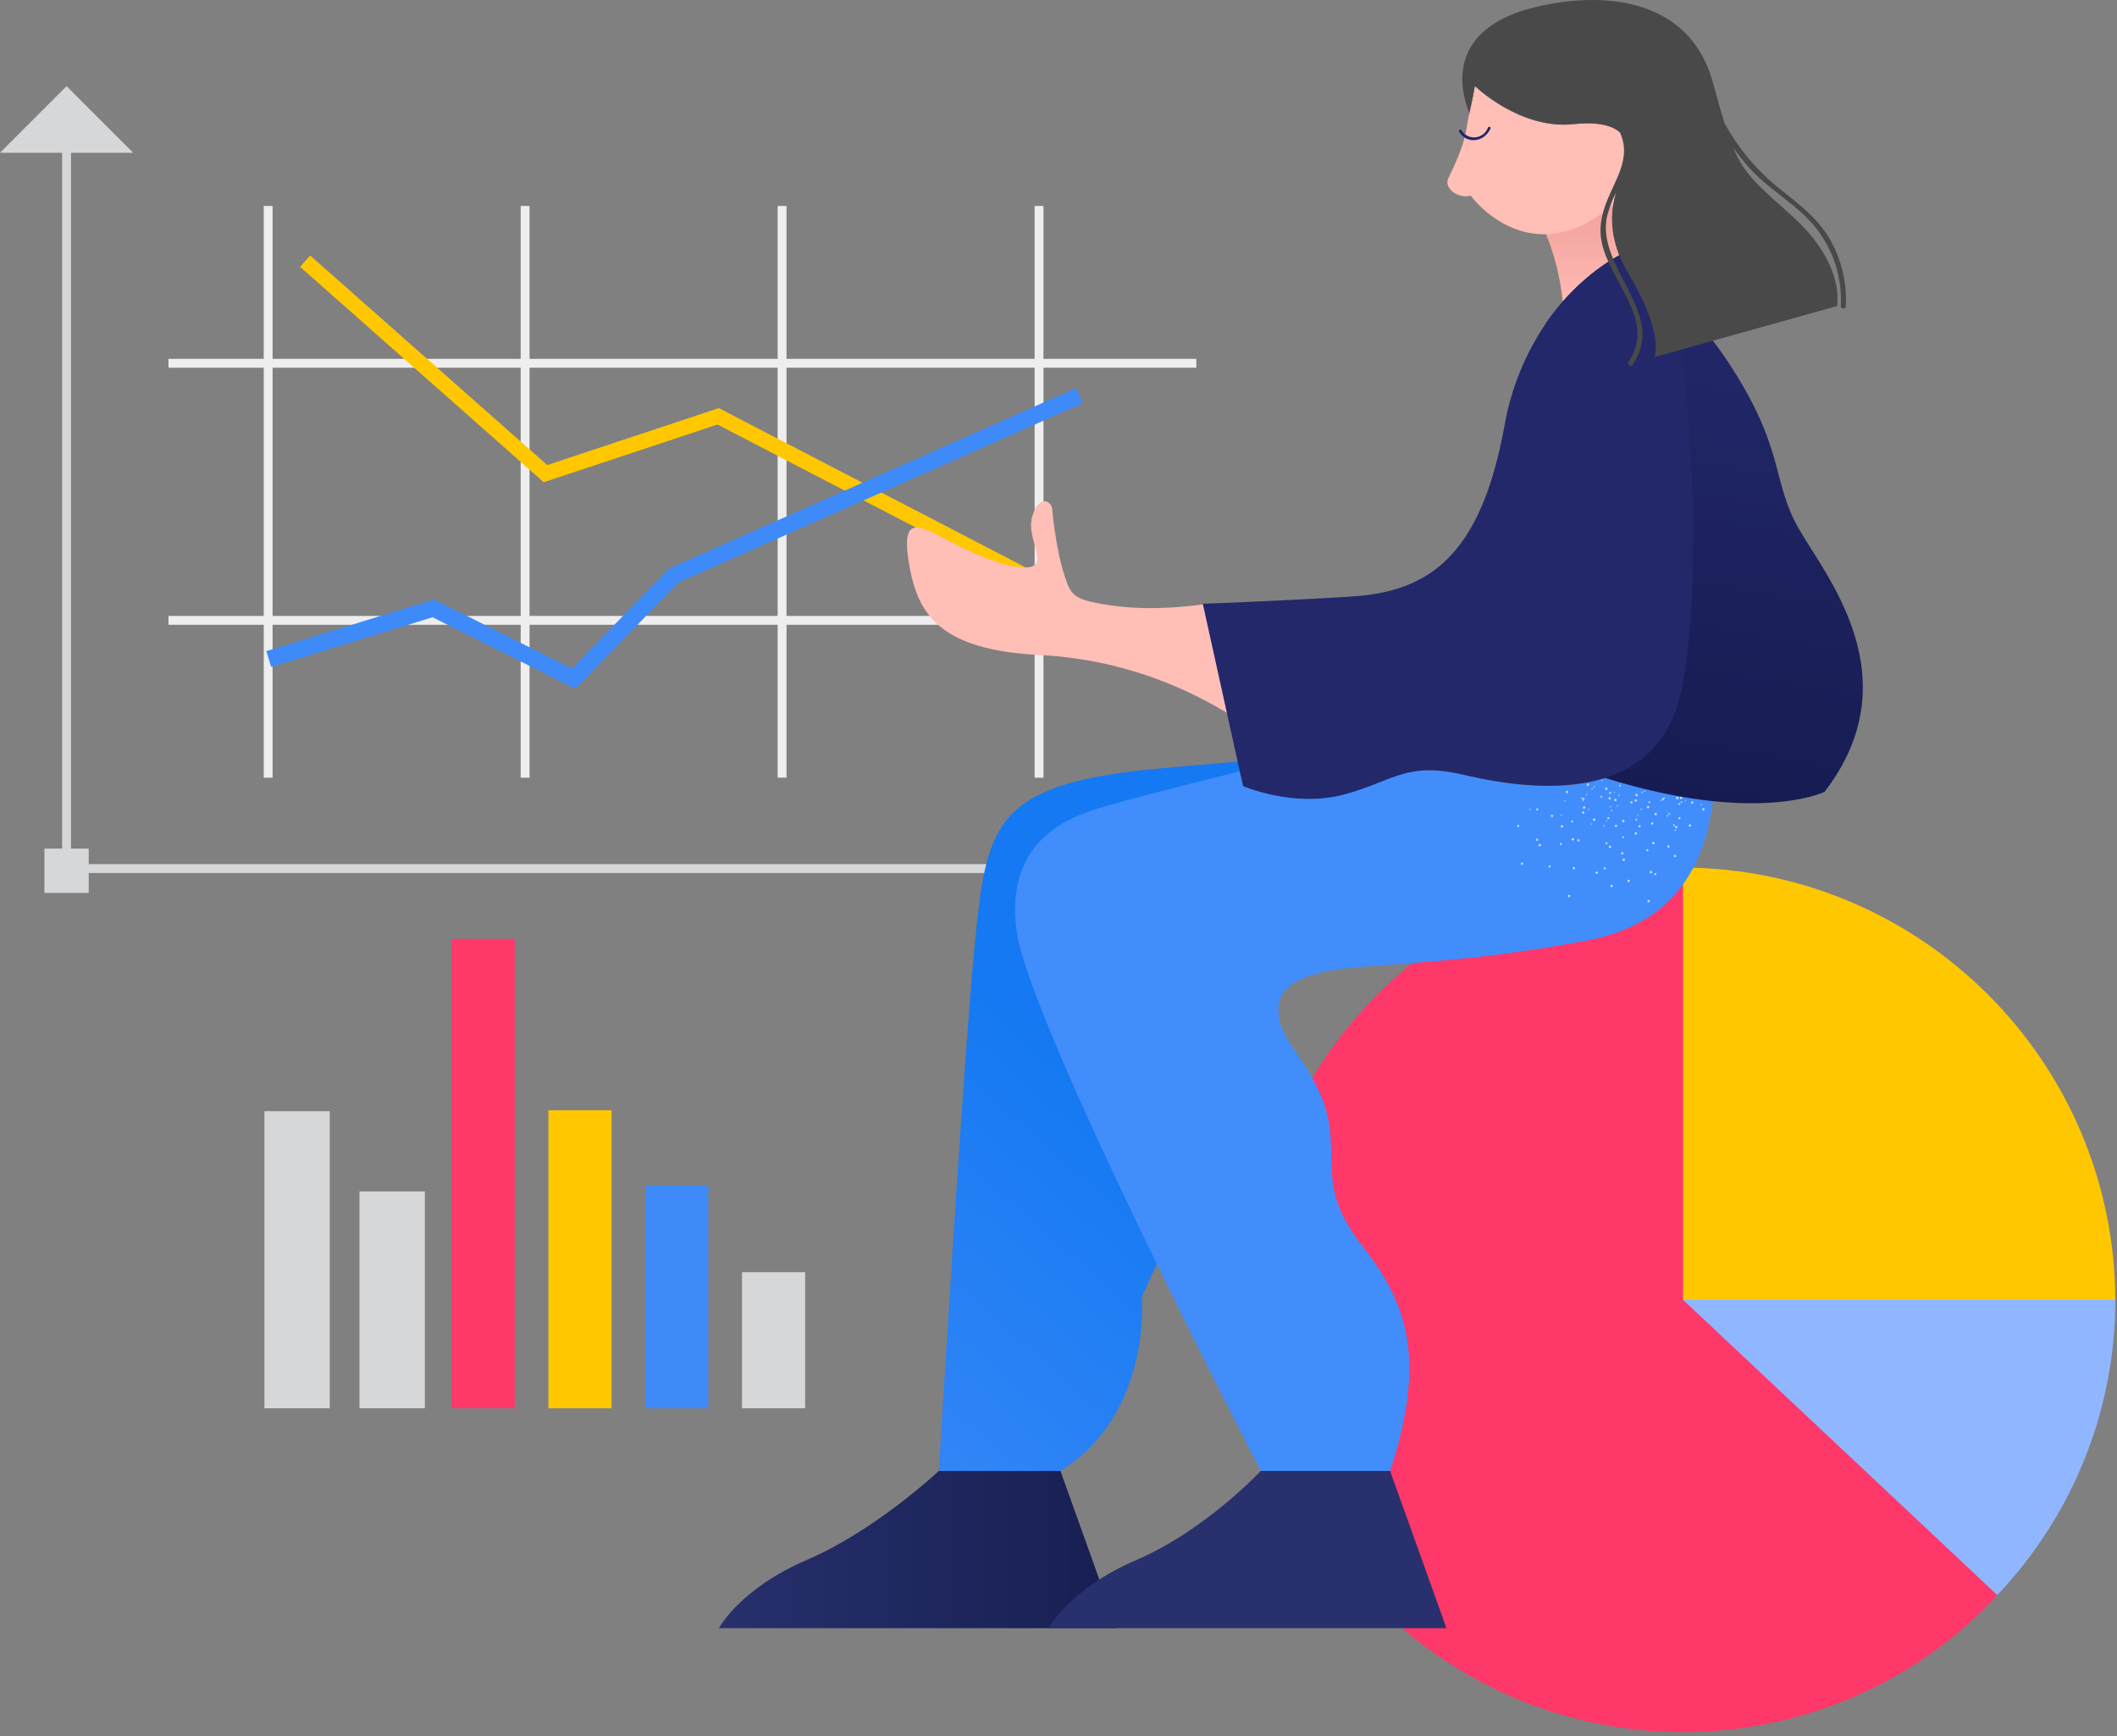 <svg width="350" height="287" viewBox="0 0 350 287" fill="none" xmlns="http://www.w3.org/2000/svg">
<rect x="0" y="0" width="350" height="287" fill="#808080" stroke="none"/>
<path d="M278.261 143.428C238.866 143.428 206.792 175.502 206.792 214.897C206.792 254.292 238.866 286.365 278.261 286.365C297.958 286.365 316.958 278.173 330.206 263.705L286.977 218.383L349.729 214.897L283.49 209.667L278.261 143.428Z" fill="#FF386A"/>
<path d="M349.73 214.897C349.556 175.502 317.656 143.603 278.261 143.428V214.897H349.73Z" fill="#FFC700"/>
<path d="M278.261 214.897L330.207 263.705C342.758 250.457 349.73 233.025 349.73 214.897H278.261Z" fill="#90B6FF"/>
<path d="M11.738 23.789H10.273V143.224H11.738V23.789Z" fill="#D6D7D8"/>
<path d="M204.013 142.858H10.64V144.323H204.013V142.858Z" fill="#D6D7D8"/>
<path d="M14.668 140.293H7.343V147.621H14.668V140.293Z" fill="#D6D7D8"/>
<path d="M0 25.254L11.006 14.244L22.012 25.254H0Z" fill="#D6D7D8"/>
<path d="M202.172 132.214L213.178 143.224L202.172 154.234V132.214Z" fill="#D6D7D8"/>
<path d="M45.066 34.047H43.602V128.57H45.066V34.047Z" fill="#EEEEEE"/>
<path d="M87.549 34.047H86.084V128.57H87.549V34.047Z" fill="#EEEEEE"/>
<path d="M130.033 34.047H128.568V128.57H130.033V34.047Z" fill="#EEEEEE"/>
<path d="M172.515 34.047H171.051V128.57H172.515V34.047Z" fill="#EEEEEE"/>
<path d="M197.787 59.326H27.853V60.792H197.787V59.326Z" fill="#EEEEEE"/>
<path d="M197.787 101.825H27.853V103.29H197.787V101.825Z" fill="#EEEEEE"/>
<path d="M170.754 97.256L171.918 95.032L118.836 67.468L90.476 76.885L51.283 42.242L49.611 44.119L89.892 79.723L118.619 70.184L170.754 97.256Z" fill="#FFC700"/>
<path d="M199.121 99.873C199.121 99.873 191.437 101.132 184.357 100.177C177.277 99.221 177.079 98.533 175.905 94.865C174.731 91.195 174.106 85.969 173.984 84.352C173.918 82.777 171.876 81.682 170.689 85.271C169.545 88.802 173.179 92.894 170.529 93.672C167.836 94.507 161.12 91.762 156.364 89.154C151.564 86.603 148.936 85.333 150.309 93.369C151.739 101.447 155.222 107.4 171.692 108.277C188.203 109.096 199.249 115.672 203.875 118.452L199.121 99.873Z" fill="#FFBEB6"/>
<path d="M175.321 243.179H155.218C155.218 243.179 159.294 174.668 161.201 155.659C163.117 136.553 164.285 129.73 190.401 127.173C220.223 124.255 238.349 124.312 238.349 124.312L208.3 149.671C201.276 155.599 198.226 165 200.432 173.923L200.785 175.351C202.088 180.622 201.577 186.18 199.334 191.125L188.786 214.377C188.785 214.375 190.498 233.808 175.321 243.179Z" fill="url(#paint0_linear_47_32)"/>
<path d="M283.675 129.745C282.654 133.699 282.943 151.526 262.611 155.438C239.044 159.972 224.829 159.04 218.016 160.898C212.479 162.408 210.886 164.522 211.472 168.45C212.059 172.37 217.676 176.922 219.443 184.377C221.21 191.832 217.881 196.505 225.04 205.717C232.023 214.703 236.263 223.619 229.823 243.18L208.446 243.181C208.446 243.181 170.002 169.2 168.041 153.704C166.081 138.209 177.701 134.744 183.194 133.17C185.274 132.57 192.206 130.66 206.284 127.206C209.297 129.234 216.037 133.027 222.256 131.333C230.575 129.06 232.462 125.846 242.108 128.119C247.828 129.466 258.007 131.28 266.166 128.339C271.958 129.27 277.811 129.74 283.675 129.745Z" fill="#428DFC"/>
<path d="M267.722 42.201C264.302 44.12 261.231 46.607 258.643 49.555L258.35 49.782C257.972 45.914 257.019 42.126 255.523 38.54C258.669 38.327 262.409 37.027 266.716 33.84C266.269 36.666 266.618 39.561 267.722 42.201Z" fill="url(#paint1_linear_47_32)"/>
<path d="M269.17 26.378C268.976 27.712 267.29 30.232 266.717 33.839C252.749 45.645 243.151 32.345 243.151 32.345C241.124 32.939 238.651 31.12 239.444 29.485C242.654 22.868 242.191 21.951 242.931 18.703C243.124 17.857 243.284 17.09 243.417 16.437C243.437 16.351 243.457 16.263 243.47 16.183C243.577 15.644 243.664 15.196 243.724 14.863L243.838 14.216C243.838 14.216 251.263 21.465 260.156 20.523C269.049 19.59 269.522 23.918 269.17 26.378Z" fill="#FFBEB6"/>
<path opacity="0.71" d="M271.956 130.745C271.908 130.713 271.842 130.724 271.809 130.771C271.776 130.814 271.783 130.875 271.825 130.908C271.826 130.909 271.827 130.91 271.829 130.911C271.877 130.944 271.943 130.932 271.976 130.885C272.004 130.84 271.996 130.781 271.956 130.745ZM263.044 136.146C262.989 136.158 262.955 136.211 262.964 136.266C262.975 136.32 263.028 136.355 263.083 136.344C263.136 136.334 263.169 136.285 263.163 136.232C263.156 136.177 263.106 136.138 263.049 136.145C263.048 136.145 263.046 136.145 263.044 136.146ZM262.663 133.719C262.606 133.724 262.565 133.775 262.571 133.832C262.583 133.89 262.638 133.928 262.697 133.919C262.752 133.908 262.788 133.854 262.777 133.799C262.77 133.748 262.723 133.711 262.671 133.717C262.668 133.717 262.665 133.718 262.663 133.719ZM262.27 131.278C262.215 131.293 262.181 131.348 262.19 131.404C262.2 131.458 262.25 131.493 262.304 131.485C262.359 131.476 262.396 131.426 262.39 131.371C262.381 131.314 262.328 131.272 262.27 131.278ZM253.044 133.746C252.999 133.721 252.943 133.731 252.91 133.772C252.875 133.815 252.881 133.877 252.923 133.913C252.966 133.949 253.028 133.943 253.064 133.901C253.066 133.898 253.069 133.896 253.07 133.892C253.104 133.844 253.091 133.779 253.044 133.746ZM267.489 133.172C267.462 133.126 267.403 133.112 267.357 133.141C267.354 133.142 267.352 133.144 267.349 133.145C267.306 133.17 267.292 133.225 267.316 133.268C267.318 133.272 267.32 133.275 267.323 133.279C267.346 133.324 267.402 133.341 267.447 133.318C267.45 133.316 267.454 133.315 267.456 133.312C267.504 133.286 267.52 133.227 267.494 133.179C267.492 133.176 267.491 133.174 267.489 133.172ZM266.203 131.071C266.174 131.028 266.116 131.014 266.069 131.038C266.05 131.058 266.029 131.071 266.022 131.092V131.105C266.01 131.131 266.016 131.164 266.036 131.185C266.036 131.193 266.042 131.197 266.049 131.199H266.056C266.063 131.205 266.069 131.218 266.082 131.225C266.11 131.233 266.141 131.23 266.168 131.218C266.219 131.187 266.234 131.122 266.203 131.071ZM264.917 128.979C264.888 128.933 264.826 128.92 264.78 128.95C264.733 128.98 264.721 129.041 264.752 129.088C264.78 129.132 264.838 129.145 264.884 129.119C264.931 129.09 264.947 129.029 264.918 128.981C264.917 128.98 264.917 128.979 264.917 128.979ZM258.144 134.679C258.087 134.669 258.032 134.703 258.017 134.759C258.002 134.814 258.034 134.871 258.088 134.886C258.143 134.9 258.2 134.869 258.215 134.814C258.216 134.812 258.216 134.808 258.217 134.805C258.225 134.752 258.195 134.698 258.144 134.679ZM258.717 132.292C258.662 132.279 258.606 132.311 258.59 132.365C258.58 132.422 258.617 132.476 258.674 132.486C258.724 132.495 258.773 132.467 258.791 132.419C258.802 132.364 258.77 132.31 258.717 132.292ZM276.009 139.833C275.945 139.747 275.825 139.725 275.736 139.786C275.651 139.85 275.635 139.972 275.698 140.057C275.761 140.139 275.877 140.158 275.962 140.099C276.048 140.043 276.072 139.927 276.015 139.841C276.013 139.839 276.011 139.836 276.009 139.833ZM273.309 136.026C273.248 135.94 273.129 135.919 273.042 135.978C272.955 136.035 272.93 136.152 272.986 136.239C272.989 136.244 272.992 136.248 272.996 136.251C273.056 136.337 273.176 136.359 273.263 136.298C273.348 136.235 273.369 136.115 273.309 136.026ZM270.609 132.225C270.545 132.139 270.424 132.118 270.336 132.178C270.251 132.236 270.226 132.352 270.284 132.438C270.285 132.441 270.287 132.443 270.289 132.445C270.35 132.533 270.472 132.555 270.56 132.493C270.647 132.432 270.669 132.314 270.609 132.225ZM259.444 147.941C259.34 147.924 259.241 147.992 259.217 148.095C259.2 148.199 259.27 148.297 259.374 148.314C259.375 148.314 259.376 148.314 259.377 148.315C259.484 148.333 259.585 148.262 259.604 148.156C259.604 148.156 259.604 148.156 259.604 148.155C259.621 148.055 259.555 147.96 259.455 147.943C259.451 147.942 259.447 147.942 259.444 147.941ZM260.223 143.334C260.119 143.316 260.022 143.385 260.004 143.488C260.004 143.49 260.003 143.492 260.003 143.494C259.984 143.599 260.052 143.699 260.156 143.721C260.262 143.736 260.362 143.666 260.383 143.561C260.396 143.455 260.327 143.356 260.223 143.334ZM261.003 138.733C260.897 138.721 260.8 138.789 260.776 138.892C260.76 138.998 260.832 139.096 260.937 139.113C261.039 139.128 261.136 139.06 261.156 138.96C261.177 138.857 261.11 138.756 261.007 138.734C261.006 138.733 261.004 138.733 261.003 138.733ZM261.776 134.133C261.673 134.122 261.579 134.191 261.556 134.293C261.537 134.4 261.609 134.501 261.714 134.519C261.821 134.538 261.923 134.467 261.941 134.361C261.96 134.254 261.889 134.153 261.783 134.135C261.781 134.133 261.779 134.133 261.776 134.133ZM262.563 129.532C262.459 129.514 262.361 129.584 262.344 129.688C262.344 129.689 262.344 129.69 262.343 129.691C262.321 129.793 262.385 129.894 262.486 129.916C262.489 129.917 262.493 129.917 262.496 129.918C262.597 129.937 262.695 129.871 262.715 129.77C262.715 129.766 262.716 129.762 262.717 129.758C262.735 129.653 262.667 129.553 262.563 129.532ZM279.869 132.525C279.781 132.466 279.66 132.489 279.601 132.578C279.542 132.667 279.565 132.787 279.654 132.846C279.657 132.848 279.66 132.849 279.662 132.851C279.753 132.904 279.87 132.878 279.93 132.791C279.987 132.706 279.966 132.59 279.88 132.531C279.876 132.53 279.873 132.527 279.869 132.525ZM269.21 145.441C269.106 145.462 269.041 145.564 269.063 145.667C269.084 145.771 269.186 145.836 269.29 145.814C269.397 145.792 269.465 145.688 269.442 145.58C269.415 145.478 269.312 145.417 269.21 145.441ZM268.169 140.893C268.07 140.91 268.003 141.004 268.019 141.103C268.02 141.108 268.021 141.114 268.022 141.12C268.044 141.223 268.145 141.289 268.248 141.266C268.249 141.266 268.249 141.266 268.249 141.266C268.356 141.244 268.425 141.14 268.402 141.032C268.378 140.929 268.274 140.867 268.172 140.892C268.171 140.892 268.17 140.893 268.169 140.893ZM267.123 136.339C267.02 136.365 266.957 136.469 266.983 136.573C267.004 136.676 267.105 136.742 267.208 136.72C267.209 136.72 267.209 136.72 267.209 136.72C267.315 136.696 267.383 136.593 267.362 136.486C267.335 136.381 267.229 136.317 267.123 136.339ZM266.084 131.791C265.981 131.816 265.918 131.919 265.943 132.022C265.943 132.023 265.944 132.024 265.944 132.025C265.962 132.122 266.059 132.187 266.156 132.168C266.161 132.168 266.166 132.166 266.17 132.165C266.271 132.146 266.337 132.049 266.319 131.949C266.318 131.946 266.318 131.941 266.317 131.938C266.291 131.835 266.187 131.771 266.084 131.791ZM251.724 142.626C251.644 142.57 251.532 142.59 251.476 142.671C251.472 142.678 251.467 142.686 251.464 142.693C251.409 142.78 251.435 142.896 251.521 142.951C251.522 142.952 251.523 142.953 251.524 142.953C251.611 143.011 251.729 142.987 251.787 142.9C251.789 142.898 251.79 142.895 251.791 142.893C251.845 142.801 251.816 142.683 251.724 142.626ZM254.211 138.679C254.125 138.621 254.009 138.643 253.95 138.728C253.948 138.731 253.946 138.735 253.944 138.739C253.886 138.827 253.909 138.946 253.997 139.006C254.092 139.054 254.207 139.025 254.27 138.939C254.324 138.85 254.297 138.735 254.211 138.679ZM256.69 134.726C256.603 134.667 256.484 134.689 256.425 134.777C256.424 134.778 256.423 134.779 256.423 134.78C256.364 134.869 256.388 134.99 256.478 135.049C256.48 135.05 256.482 135.052 256.484 135.053C256.569 135.109 256.684 135.085 256.74 135C256.742 134.998 256.743 134.995 256.744 134.993C256.802 134.904 256.779 134.785 256.69 134.726ZM259.164 130.772C259.076 130.717 258.96 130.747 258.905 130.835C258.905 130.837 258.904 130.837 258.903 130.839C258.847 130.921 258.867 131.034 258.95 131.09C258.955 131.094 258.959 131.096 258.964 131.099C259.054 131.151 259.171 131.125 259.231 131.039C259.287 130.952 259.261 130.834 259.175 130.779C259.171 130.776 259.167 130.774 259.164 130.772ZM273.616 144.353C273.533 144.374 273.481 144.46 273.502 144.544C273.504 144.552 273.507 144.559 273.509 144.566C273.535 144.652 273.627 144.702 273.713 144.676C273.717 144.675 273.719 144.674 273.723 144.673C273.81 144.643 273.859 144.548 273.83 144.459C273.805 144.374 273.715 144.324 273.63 144.348C273.625 144.35 273.621 144.352 273.616 144.353ZM272.303 140.393C272.215 140.419 272.165 140.512 272.191 140.599C272.192 140.604 272.194 140.608 272.196 140.613C272.225 140.701 272.319 140.751 272.409 140.727C272.499 140.694 272.547 140.593 272.515 140.503C272.483 140.416 272.391 140.369 272.303 140.393ZM271.209 136.546C271.204 136.513 271.185 136.483 271.156 136.466H271.149C271.103 136.429 271.043 136.419 270.99 136.439C270.899 136.471 270.85 136.571 270.881 136.663C270.882 136.664 270.882 136.665 270.883 136.666C270.913 136.754 271.008 136.8 271.096 136.773C271.14 136.762 271.175 136.729 271.189 136.687C271.223 136.647 271.231 136.592 271.209 136.546ZM269.683 132.485C269.59 132.516 269.539 132.618 269.57 132.712C269.605 132.798 269.699 132.845 269.79 132.819C269.877 132.793 269.927 132.7 269.901 132.612C269.9 132.608 269.899 132.604 269.897 132.599C269.867 132.509 269.773 132.458 269.683 132.485ZM256.27 143.087C256.184 143.045 256.079 143.081 256.036 143.167C255.992 143.251 256.025 143.356 256.11 143.401C256.198 143.441 256.302 143.406 256.35 143.321C256.382 143.233 256.348 143.136 256.27 143.087ZM258.137 139.366C258.051 139.324 257.946 139.36 257.903 139.446C257.86 139.526 257.891 139.626 257.971 139.67C257.973 139.671 257.975 139.672 257.977 139.673C258.053 139.717 258.152 139.69 258.196 139.614C258.199 139.61 258.201 139.605 258.203 139.6C258.251 139.519 258.222 139.416 258.142 139.37C258.14 139.368 258.139 139.367 258.137 139.366ZM260.003 135.645C259.917 135.604 259.812 135.639 259.77 135.725C259.725 135.802 259.752 135.9 259.828 135.945C259.833 135.947 259.838 135.95 259.842 135.952C259.928 135.994 260.033 135.958 260.076 135.872C260.117 135.79 260.085 135.689 260.003 135.645ZM261.864 131.919C261.778 131.888 261.679 131.921 261.63 131.999C261.589 132.085 261.624 132.19 261.71 132.233C261.795 132.274 261.898 132.242 261.944 132.16C261.982 132.069 261.948 131.966 261.864 131.919ZM277.789 135.159C277.731 135.087 277.627 135.077 277.555 135.135C277.551 135.138 277.546 135.142 277.543 135.146C277.474 135.197 277.46 135.295 277.511 135.365C277.516 135.37 277.52 135.375 277.524 135.379C277.576 135.45 277.676 135.465 277.747 135.414C277.753 135.409 277.758 135.404 277.764 135.4C277.836 135.34 277.847 135.233 277.789 135.159ZM275.062 132.005C274.996 131.937 274.889 131.932 274.816 131.991C274.745 132.056 274.739 132.166 274.802 132.238C274.863 132.306 274.966 132.311 275.036 132.252C275.111 132.194 275.124 132.085 275.067 132.011C275.066 132.009 275.064 132.007 275.062 132.005ZM265.31 143.387C265.213 143.385 265.131 143.457 265.122 143.554C265.119 143.649 265.194 143.731 265.29 143.734C265.38 143.737 265.458 143.671 265.469 143.581C265.476 143.483 265.406 143.399 265.31 143.387ZM265.61 139.239C265.517 139.234 265.436 139.305 265.43 139.4C265.425 139.493 265.496 139.575 265.59 139.58C265.681 139.585 265.762 139.517 265.771 139.427C265.775 139.331 265.705 139.249 265.61 139.239ZM265.91 135.092C265.824 135.08 265.744 135.141 265.731 135.227C265.73 135.233 265.73 135.239 265.73 135.246C265.724 135.339 265.795 135.42 265.889 135.426C265.981 135.433 266.062 135.365 266.069 135.274C266.077 135.182 266.009 135.101 265.917 135.094C265.914 135.092 265.912 135.092 265.91 135.092ZM266.21 130.938C266.116 130.929 266.033 130.998 266.023 131.091V131.104C266.025 131.137 266.034 131.169 266.049 131.197H266.056C266.063 131.204 266.069 131.217 266.082 131.223C266.11 131.252 266.148 131.272 266.189 131.277C266.283 131.282 266.363 131.209 266.369 131.116C266.374 131.025 266.304 130.944 266.21 130.938ZM251.131 136.426C251.066 136.357 250.959 136.348 250.884 136.406C250.813 136.472 250.808 136.581 250.871 136.653C250.931 136.725 251.037 136.735 251.11 136.674C251.11 136.674 251.11 136.674 251.111 136.673C251.182 136.609 251.191 136.499 251.131 136.426ZM254.277 133.698C254.213 133.632 254.109 133.626 254.037 133.685C253.964 133.74 253.949 133.842 254.002 133.915C254.005 133.919 254.007 133.922 254.01 133.925C254.073 133.997 254.183 134.005 254.257 133.945C254.33 133.886 254.341 133.777 254.282 133.704C254.281 133.703 254.279 133.701 254.277 133.698ZM275.936 134.439C275.905 134.394 275.847 134.378 275.796 134.398C275.747 134.425 275.728 134.488 275.756 134.538V134.538C275.777 134.585 275.834 134.605 275.88 134.583C275.883 134.582 275.886 134.581 275.889 134.579C275.94 134.553 275.961 134.491 275.936 134.439ZM274.729 132.306C274.7 132.258 274.64 132.241 274.589 132.265C274.539 132.292 274.522 132.355 274.549 132.405C274.576 132.456 274.639 132.472 274.689 132.445C274.736 132.417 274.753 132.355 274.729 132.306ZM265.603 135.639C265.553 135.623 265.499 135.652 265.484 135.702C265.484 135.703 265.483 135.704 265.483 135.705C265.468 135.758 265.497 135.815 265.55 135.832C265.605 135.845 265.661 135.813 265.676 135.758C265.689 135.705 265.656 135.652 265.603 135.639ZM266.263 133.273C266.215 133.255 266.164 133.28 266.146 133.327C266.145 133.331 266.143 133.335 266.143 133.339C266.125 133.39 266.151 133.446 266.202 133.464C266.205 133.464 266.207 133.465 266.209 133.466C266.264 133.478 266.32 133.45 266.343 133.399C266.356 133.343 266.321 133.285 266.264 133.273C266.263 133.273 266.263 133.273 266.263 133.273ZM266.929 130.905C266.876 130.89 266.819 130.921 266.804 130.974C266.804 130.975 266.804 130.977 266.803 130.979C266.791 131.032 266.822 131.086 266.876 131.098C266.927 131.114 266.981 131.085 266.995 131.035C266.995 131.034 266.996 131.033 266.996 131.032C267.012 130.978 266.983 130.923 266.929 130.905ZM270.763 134.705C270.712 134.708 270.672 134.752 270.675 134.802C270.675 134.808 270.675 134.813 270.677 134.818C270.688 134.87 270.736 134.907 270.79 134.904C270.845 134.895 270.883 134.845 270.877 134.79C270.87 134.735 270.822 134.697 270.767 134.703C270.765 134.705 270.764 134.705 270.763 134.705ZM270.463 132.265C270.409 132.265 270.376 132.318 270.376 132.379C270.388 132.431 270.436 132.468 270.49 132.465C270.548 132.458 270.59 132.406 270.584 132.348C270.584 132.347 270.584 132.346 270.584 132.345C270.575 132.291 270.525 132.256 270.47 132.264C270.467 132.264 270.465 132.264 270.463 132.265ZM261.763 132.265C261.724 132.231 261.666 132.236 261.632 132.274C261.628 132.277 261.626 132.281 261.623 132.285C261.59 132.33 261.599 132.392 261.642 132.425C261.687 132.458 261.749 132.449 261.782 132.406C261.817 132.361 261.807 132.299 261.763 132.265ZM263.283 130.338C263.244 130.304 263.186 130.308 263.152 130.345C263.149 130.349 263.145 130.353 263.143 130.357C263.11 130.394 263.112 130.45 263.148 130.484C263.151 130.487 263.153 130.489 263.156 130.491C263.201 130.527 263.266 130.52 263.303 130.477C263.336 130.435 263.329 130.374 263.287 130.341C263.285 130.34 263.284 130.339 263.283 130.338ZM276.95 137.146C276.891 137.161 276.857 137.221 276.872 137.28C276.874 137.284 276.875 137.289 276.876 137.292C276.898 137.351 276.962 137.383 277.023 137.365C277.083 137.342 277.116 137.275 277.096 137.213C277.075 137.154 277.009 137.124 276.95 137.146C276.95 137.146 276.95 137.146 276.95 137.146ZM276.042 134.492C275.981 134.511 275.946 134.576 275.962 134.639C275.987 134.698 276.052 134.729 276.115 134.712C276.172 134.694 276.203 134.633 276.186 134.576C276.184 134.573 276.183 134.569 276.182 134.565C276.164 134.507 276.104 134.474 276.046 134.491C276.045 134.492 276.043 134.492 276.042 134.492ZM275.129 131.839C275.067 131.859 275.034 131.927 275.055 131.989C275.055 131.989 275.056 131.991 275.056 131.991C275.056 131.998 275.056 131.998 275.062 132.005C275.091 132.053 275.148 132.077 275.202 132.065C275.262 132.04 275.293 131.974 275.276 131.912C275.255 131.851 275.19 131.82 275.129 131.839ZM265.263 136.419C265.203 136.396 265.134 136.422 265.104 136.479C265.077 136.536 265.1 136.604 265.157 136.632C265.208 136.661 265.274 136.644 265.304 136.592C265.306 136.587 265.308 136.583 265.31 136.578C265.341 136.522 265.32 136.451 265.263 136.419ZM266.49 133.898C266.431 133.879 266.366 133.904 266.337 133.958C266.308 134.013 266.326 134.08 266.381 134.109C266.382 134.11 266.383 134.11 266.384 134.111C266.44 134.143 266.51 134.123 266.542 134.068C266.542 134.067 266.543 134.065 266.544 134.064C266.569 134.004 266.547 133.933 266.49 133.898ZM267.723 131.385C267.664 131.361 267.596 131.383 267.563 131.438C267.539 131.495 267.561 131.562 267.616 131.591C267.667 131.62 267.733 131.603 267.763 131.551C267.765 131.546 267.767 131.542 267.769 131.537C267.799 131.485 267.781 131.418 267.729 131.387C267.728 131.387 267.725 131.386 267.723 131.385ZM281.356 132.939C281.314 132.89 281.24 132.883 281.191 132.925C281.191 132.925 281.19 132.925 281.189 132.926C281.142 132.97 281.136 133.042 281.176 133.093C281.22 133.141 281.294 133.144 281.341 133.101C281.341 133.1 281.342 133.1 281.342 133.1C281.389 133.057 281.395 132.987 281.356 132.939ZM271.156 136.466H271.149C271.087 136.468 271.037 136.517 271.035 136.579C271.029 136.639 271.072 136.693 271.132 136.698C271.135 136.699 271.138 136.699 271.142 136.699C271.159 136.7 271.175 136.696 271.189 136.686C271.235 136.68 271.268 136.638 271.262 136.593C271.269 136.53 271.224 136.474 271.162 136.467C271.16 136.466 271.158 136.466 271.156 136.466ZM271.329 133.666C271.266 133.66 271.208 133.708 271.203 133.772C271.198 133.836 271.245 133.893 271.309 133.898C271.312 133.898 271.314 133.899 271.317 133.899C271.379 133.903 271.432 133.856 271.436 133.794C271.436 133.793 271.436 133.793 271.436 133.792C271.443 133.729 271.398 133.673 271.336 133.666C271.333 133.666 271.331 133.666 271.329 133.666ZM271.502 130.872C271.445 130.863 271.391 130.903 271.383 130.96C271.383 130.966 271.382 130.972 271.382 130.978C271.375 131.04 271.42 131.097 271.482 131.104C271.484 131.104 271.486 131.104 271.488 131.104C271.552 131.106 271.606 131.055 271.608 130.991C271.615 130.931 271.571 130.877 271.512 130.872C271.51 130.872 271.506 130.872 271.502 130.872ZM261.556 131.871C261.515 131.827 261.446 131.824 261.403 131.865C261.401 131.867 261.399 131.869 261.397 131.871C261.349 131.913 261.344 131.984 261.383 132.032C261.426 132.082 261.5 132.087 261.55 132.046C261.6 132.003 261.605 131.929 261.564 131.879C261.561 131.876 261.56 131.874 261.556 131.871ZM263.656 130.018C263.613 129.97 263.54 129.966 263.493 130.009C263.492 130.009 263.491 130.011 263.49 130.011C263.445 130.053 263.443 130.121 263.484 130.165C263.486 130.167 263.488 130.169 263.49 130.171C263.523 130.217 263.586 130.226 263.632 130.193C263.637 130.19 263.64 130.187 263.643 130.184C263.692 130.142 263.7 130.069 263.659 130.02C263.658 130.02 263.657 130.018 263.656 130.018ZM272.583 148.78C272.474 148.768 272.376 148.846 272.363 148.955C272.363 148.957 272.362 148.959 272.362 148.961C272.355 149.069 272.434 149.163 272.543 149.174C272.653 149.183 272.749 149.103 272.763 148.994C272.773 148.885 272.693 148.79 272.585 148.78C272.584 148.78 272.583 148.78 272.583 148.78ZM272.969 143.987C272.861 143.977 272.766 144.056 272.755 144.163C272.755 144.165 272.755 144.166 272.755 144.167C272.751 144.277 272.833 144.371 272.943 144.381C273.052 144.39 273.147 144.309 273.155 144.2C273.165 144.091 273.084 143.996 272.975 143.988C272.973 143.987 272.971 143.987 272.969 143.987ZM273.369 139.193C273.261 139.181 273.163 139.258 273.151 139.367C273.138 139.476 273.215 139.573 273.324 139.585C273.328 139.586 273.332 139.586 273.336 139.587C273.447 139.597 273.545 139.517 273.556 139.406C273.558 139.298 273.478 139.205 273.369 139.193ZM273.762 134.399C273.653 134.394 273.559 134.476 273.549 134.586C273.542 134.694 273.621 134.789 273.729 134.799C273.84 134.807 273.935 134.723 273.943 134.612C273.951 134.504 273.87 134.41 273.762 134.399ZM254.717 139.593C254.649 139.511 254.526 139.499 254.444 139.567C254.442 139.569 254.439 139.571 254.437 139.573C254.355 139.635 254.339 139.752 254.399 139.834C254.402 139.838 254.406 139.842 254.41 139.846C254.483 139.929 254.609 139.941 254.697 139.872C254.776 139.799 254.785 139.677 254.717 139.593ZM258.383 136.486C258.315 136.402 258.191 136.388 258.107 136.456C258.023 136.524 258.01 136.648 258.078 136.732C258.08 136.735 258.082 136.737 258.084 136.739C258.156 136.821 258.278 136.832 258.364 136.766C258.445 136.694 258.454 136.569 258.383 136.486ZM262.05 133.372C261.979 133.288 261.854 133.277 261.77 133.346C261.69 133.421 261.678 133.544 261.743 133.633C261.815 133.715 261.941 133.723 262.023 133.652C262.108 133.585 262.122 133.463 262.056 133.379C262.054 133.377 262.052 133.374 262.05 133.372ZM265.716 130.265C265.649 130.18 265.527 130.166 265.443 130.232C265.441 130.234 265.439 130.236 265.436 130.238C265.356 130.312 265.344 130.437 265.41 130.524C265.482 130.606 265.607 130.614 265.69 130.544C265.774 130.477 265.788 130.355 265.722 130.271C265.72 130.269 265.718 130.267 265.716 130.265ZM279.329 136.293C279.224 136.323 279.164 136.434 279.194 136.54C279.224 136.647 279.336 136.707 279.442 136.676C279.444 136.675 279.447 136.674 279.45 136.673C279.555 136.643 279.615 136.532 279.585 136.425C279.555 136.319 279.443 136.259 279.337 136.29C279.335 136.291 279.332 136.291 279.329 136.293ZM277.983 131.718C277.943 131.709 277.903 131.709 277.863 131.718C277.756 131.752 277.699 131.865 277.73 131.972C277.769 132.077 277.886 132.13 277.991 132.091C278.09 132.053 278.144 131.947 278.116 131.845C278.095 131.783 278.045 131.736 277.983 131.718ZM264.07 144.1C263.971 144.052 263.851 144.094 263.803 144.193C263.755 144.288 263.791 144.406 263.883 144.46C263.982 144.507 264.101 144.468 264.156 144.374C264.209 144.276 264.17 144.154 264.073 144.102C264.072 144.101 264.071 144.1 264.07 144.1ZM266.269 139.826C266.174 139.777 266.057 139.814 266.007 139.91C266.005 139.913 266.004 139.916 266.003 139.92C265.952 140.012 265.987 140.128 266.08 140.178C266.081 140.179 266.082 140.179 266.083 140.18C266.18 140.232 266.303 140.194 266.355 140.096C266.355 140.095 266.356 140.094 266.356 140.093C266.407 140.001 266.374 139.883 266.281 139.832C266.278 139.83 266.273 139.828 266.269 139.826ZM268.463 135.546C268.366 135.502 268.251 135.544 268.203 135.639C268.152 135.733 268.189 135.852 268.284 135.902C268.286 135.903 268.288 135.904 268.29 135.905C268.382 135.954 268.497 135.919 268.547 135.826C268.548 135.823 268.549 135.821 268.55 135.818C268.602 135.721 268.564 135.598 268.467 135.546C268.465 135.546 268.464 135.546 268.463 135.546ZM270.663 131.272C270.564 131.226 270.445 131.267 270.395 131.365C270.35 131.465 270.395 131.582 270.494 131.628C270.586 131.67 270.698 131.635 270.749 131.546C270.801 131.448 270.763 131.326 270.665 131.274C270.665 131.273 270.664 131.272 270.663 131.272ZM281.562 133.619C281.459 133.656 281.403 133.768 281.436 133.873C281.481 133.972 281.591 134.023 281.696 133.993C281.798 133.954 281.85 133.843 281.812 133.74C281.811 133.737 281.81 133.735 281.809 133.732C281.774 133.634 281.665 133.582 281.566 133.617C281.565 133.618 281.564 133.618 281.562 133.619ZM266.529 146.294C266.425 146.251 266.308 146.299 266.262 146.401C266.221 146.5 266.265 146.614 266.361 146.661C266.456 146.708 266.571 146.667 266.618 146.572C266.619 146.568 266.621 146.565 266.622 146.562C266.671 146.461 266.629 146.342 266.529 146.294ZM268.537 141.947C268.433 141.904 268.315 141.951 268.269 142.054C268.226 142.156 268.275 142.273 268.377 142.315C268.477 142.358 268.592 142.312 268.637 142.213C268.678 142.112 268.634 141.996 268.537 141.947ZM270.543 137.606C270.446 137.559 270.33 137.6 270.283 137.696C270.283 137.697 270.282 137.698 270.282 137.698C270.234 137.797 270.275 137.916 270.372 137.964C270.471 138.012 270.59 137.971 270.638 137.873C270.686 137.776 270.645 137.656 270.547 137.608C270.546 137.608 270.544 137.606 270.543 137.606ZM272.55 133.258C272.455 133.211 272.339 133.251 272.292 133.346C272.291 133.348 272.29 133.35 272.289 133.351C272.245 133.451 272.29 133.567 272.389 133.612C272.478 133.661 272.591 133.627 272.64 133.537C272.644 133.531 272.646 133.525 272.649 133.518C272.694 133.421 272.651 133.304 272.553 133.26C272.552 133.26 272.551 133.259 272.55 133.258ZM276.935 141.319C276.826 141.318 276.735 141.403 276.729 141.513C276.729 141.624 276.819 141.713 276.93 141.713C277.033 141.712 277.118 141.635 277.129 141.533C277.133 141.421 277.046 141.327 276.935 141.319ZM277.135 136.532C277.023 136.528 276.929 136.614 276.922 136.726C276.92 136.834 277.002 136.923 277.109 136.933C277.218 136.938 277.31 136.855 277.316 136.746C277.316 136.744 277.316 136.741 277.316 136.739C277.323 136.632 277.242 136.54 277.135 136.532ZM277.322 131.745C277.211 131.744 277.118 131.827 277.109 131.939C277.106 132.05 277.195 132.143 277.306 132.145C277.307 132.145 277.308 132.145 277.309 132.145C277.417 132.149 277.509 132.067 277.516 131.958C277.517 131.848 277.433 131.755 277.322 131.745ZM260.183 138.619C260.116 138.54 259.998 138.532 259.918 138.598C259.913 138.603 259.908 138.608 259.904 138.612C259.825 138.682 259.818 138.803 259.887 138.882C259.889 138.883 259.889 138.885 259.891 138.885C259.961 138.966 260.083 138.974 260.164 138.904C260.166 138.902 260.169 138.9 260.171 138.898C260.251 138.832 260.263 138.715 260.198 138.633C260.193 138.63 260.188 138.624 260.183 138.619ZM263.703 135.365C263.628 135.285 263.501 135.28 263.42 135.355C263.34 135.431 263.334 135.558 263.41 135.639C263.484 135.718 263.608 135.724 263.69 135.652C263.772 135.582 263.782 135.458 263.713 135.376C263.71 135.372 263.707 135.369 263.703 135.365ZM267.222 132.118C267.147 132.038 267.02 132.033 266.939 132.108C266.859 132.184 266.853 132.311 266.929 132.392C267.003 132.471 267.127 132.477 267.209 132.405C267.291 132.335 267.301 132.211 267.232 132.129C267.23 132.126 267.226 132.122 267.222 132.118ZM268.442 138.299C268.382 138.247 268.29 138.254 268.238 138.315C268.234 138.319 268.232 138.322 268.229 138.326C268.182 138.393 268.197 138.484 268.262 138.533C268.325 138.585 268.417 138.577 268.469 138.514C268.522 138.451 268.513 138.359 268.45 138.307C268.449 138.304 268.446 138.301 268.442 138.299ZM270.609 135.406C270.543 135.355 270.447 135.366 270.396 135.432C270.345 135.498 270.356 135.593 270.422 135.645C270.488 135.696 270.584 135.685 270.636 135.619C270.687 135.553 270.675 135.457 270.609 135.406ZM272.769 132.512C272.701 132.466 272.61 132.477 272.556 132.538C272.507 132.607 272.523 132.701 272.589 132.752C272.654 132.797 272.744 132.787 272.795 132.725C272.848 132.662 272.838 132.569 272.774 132.516C272.772 132.515 272.771 132.513 272.769 132.512ZM275.896 139.773C275.816 139.754 275.734 139.8 275.709 139.88C275.693 139.96 275.738 140.04 275.816 140.067C275.894 140.084 275.972 140.038 275.996 139.96C276.022 139.884 275.98 139.803 275.906 139.776C275.901 139.775 275.899 139.773 275.896 139.773ZM276.783 136.272C276.708 136.254 276.632 136.297 276.612 136.373C276.61 136.377 276.61 136.381 276.609 136.386C276.586 136.462 276.628 136.542 276.704 136.565C276.705 136.566 276.707 136.566 276.709 136.567C276.791 136.586 276.874 136.536 276.896 136.453C276.914 136.371 276.863 136.291 276.783 136.272ZM277.682 132.772C277.6 132.754 277.518 132.804 277.495 132.886C277.474 132.958 277.516 133.034 277.588 133.056C277.592 133.057 277.597 133.058 277.6 133.059C277.676 133.084 277.758 133.044 277.784 132.968C277.785 132.966 277.786 132.962 277.787 132.96C277.808 132.878 277.762 132.796 277.682 132.772ZM264.857 131.651C264.817 131.582 264.729 131.558 264.659 131.596C264.658 131.597 264.657 131.598 264.656 131.598C264.586 131.634 264.559 131.718 264.593 131.789C264.596 131.795 264.599 131.8 264.603 131.806C264.643 131.875 264.73 131.899 264.8 131.861C264.801 131.86 264.802 131.859 264.803 131.859C264.875 131.817 264.899 131.723 264.857 131.651ZM267.962 129.812C267.919 129.74 267.828 129.717 267.756 129.758C267.687 129.798 267.662 129.886 267.701 129.956C267.701 129.957 267.702 129.958 267.703 129.959C267.741 130.032 267.831 130.061 267.903 130.022C267.905 130.021 267.907 130.02 267.909 130.019C267.981 129.976 268.004 129.884 267.962 129.812ZM278.715 132.325C278.672 132.313 278.628 132.329 278.602 132.365C278.588 132.41 278.607 132.457 278.649 132.479C278.691 132.496 278.737 132.476 278.755 132.434C278.755 132.433 278.756 132.433 278.756 132.432C278.771 132.391 278.753 132.347 278.715 132.325ZM275.762 134.793C275.717 134.742 275.641 134.74 275.591 134.784C275.587 134.787 275.585 134.79 275.582 134.793C275.529 134.836 275.521 134.913 275.563 134.967C275.567 134.972 275.571 134.976 275.575 134.979C275.626 135.032 275.708 135.034 275.762 134.986C275.816 134.941 275.822 134.861 275.778 134.808C275.773 134.803 275.768 134.797 275.762 134.793ZM278.109 132.512C278.056 132.459 277.969 132.459 277.915 132.512C277.862 132.565 277.862 132.652 277.915 132.706C277.972 132.755 278.059 132.75 278.109 132.692C278.153 132.64 278.153 132.563 278.109 132.512Z" fill="white"/>
<path d="M301.646 130.912C301.646 130.912 290.38 136.419 265.369 128.612C259.224 126.669 253.213 124.321 247.376 121.584L255.503 53.562C256.456 52.16 257.502 50.822 258.636 49.561C258.636 49.561 258.629 49.555 258.643 49.555C258.856 49.315 259.069 49.082 259.283 48.854C259.317 48.81 259.355 48.771 259.397 48.734C259.617 48.508 259.829 48.281 260.043 48.068C260.51 47.601 260.963 47.167 261.416 46.754C261.636 46.554 261.863 46.354 262.083 46.167C262.743 45.587 263.383 45.081 263.976 44.633C264.176 44.487 264.37 44.34 264.563 44.2C265.517 43.514 266.349 42.987 267.01 42.6C267.277 42.447 267.516 42.313 267.722 42.2C267.669 42.067 267.615 41.933 267.575 41.8C267.635 41.76 267.702 41.714 267.763 41.667C275.425 46.901 281.912 53.678 286.807 61.563C295.12 74.825 292.946 79.719 297.46 87.533C301.966 95.347 316.066 112.142 301.646 130.912Z" fill="url(#paint2_linear_47_32)"/>
<path d="M278.029 113.936C276.336 122.47 271.316 126.724 265.37 128.611C257.351 131.158 247.644 129.418 242.112 128.119C232.466 125.845 230.579 129.059 222.26 131.333C213.942 133.599 205.514 129.965 205.514 129.965L198.855 99.815C198.855 99.815 210.795 99.402 223.393 98.622C236.038 97.842 244.758 92.188 248.725 70.445C249.767 64.402 252.078 58.648 255.505 53.563C256.458 52.161 257.503 50.824 258.638 49.563C258.638 49.563 258.631 49.556 258.645 49.556C258.858 49.316 259.071 49.083 259.285 48.856C259.319 48.812 259.357 48.772 259.398 48.736C259.619 48.509 259.831 48.282 260.045 48.069C260.512 47.596 260.965 47.162 261.418 46.755C261.638 46.556 261.865 46.356 262.085 46.169C262.745 45.589 263.385 45.083 263.978 44.635C264.178 44.488 264.372 44.342 264.565 44.202C265.519 43.515 266.351 42.988 267.012 42.601C267.279 42.449 267.518 42.315 267.725 42.202C268.16 43.289 268.685 44.34 269.291 45.343C275.258 55.298 273.504 59.038 273.504 59.038L277.838 57.831C280.209 73.358 280.895 99.468 278.029 113.936Z" fill="#23286B"/>
<path d="M175.321 243.179H155.218C155.218 243.179 144.724 253.03 133.483 257.849C122.242 262.667 118.868 269.174 118.868 269.174L184.636 269.172L175.321 243.179Z" fill="url(#paint3_linear_47_32)"/>
<path d="M229.825 243.179L208.448 243.18C208.448 243.18 199.229 253.029 187.987 257.849C176.745 262.668 173.373 269.174 173.373 269.174L239.143 269.172L229.825 243.179Z" fill="#28306D"/>
<path d="M241.245 21.815C242.52 23.875 245.378 23.53 246.405 21.265C246.528 20.992 246.118 20.835 245.995 21.108C245.53 22.377 244.124 23.029 242.857 22.564C242.329 22.37 241.885 22.001 241.597 21.519C241.445 21.273 241.095 21.571 241.245 21.815Z" fill="#1C2868"/>
<path d="M302.478 39.453C300.313 35.773 296.946 33.407 293.691 30.774C290.202 27.886 287.293 24.361 285.119 20.388C284.553 18.578 283.944 16.412 283.217 13.736C279.237 -0.899 264.138 -1.479 253.252 1.328C242.493 4.101 239.92 11.075 242.933 18.703C243.32 17.016 243.587 15.63 243.727 14.863L243.84 14.216C243.84 14.216 251.266 21.465 260.159 20.523C264.233 20.096 266.537 20.773 267.807 21.868C268.447 23.201 268.652 24.702 268.392 26.157C268.056 28.252 267.042 30.106 266.183 32.021C265.085 34.466 264.301 36.884 264.726 39.587C265.783 46.327 274.056 52.932 269.207 59.855C268.898 60.295 269.62 60.712 269.926 60.275C275.796 51.895 263.701 44.196 265.723 35.628C266.076 34.307 266.566 33.028 267.185 31.809C266.988 32.476 266.832 33.153 266.719 33.84C266.226 36.906 266.545 40.768 269.291 45.342C275.258 55.296 273.504 59.036 273.504 59.036L303.696 50.609C303.696 50.609 305.222 43.821 296.443 35.86C290.651 30.609 288.478 29.025 286.527 24.356C287.36 25.558 288.269 26.707 289.245 27.795C292.106 30.97 295.858 33.097 298.847 36.12C302.626 39.966 304.618 45.221 304.339 50.606C304.32 51.142 305.152 51.141 305.172 50.606C305.366 46.706 304.431 42.834 302.478 39.453Z" fill="#494949"/>
<path d="M177.912 64.152L179.017 66.66L112.165 96.299L95.126 113.885L71.52 102.043L44.837 110.266L44.034 107.646L71.763 99.1L94.56 110.536L110.575 94.006L177.912 64.152Z" fill="#3E8AF8"/>
<path d="M122.673 210.318H133.114V232.825H122.673V210.318Z" fill="#D6D7D8"/>
<path d="M106.67 195.977H117.11V232.825H106.67V195.977Z" fill="#3E8AF8"/>
<path d="M90.665 183.557H101.106V232.825H90.665V183.557Z" fill="#FFC700"/>
<path d="M74.662 155.217H85.102V232.825H74.662V155.217Z" fill="#FF386A"/>
<path d="M70.241 196.968H59.435V232.825H70.241V196.968Z" fill="#D6D7D8"/>
<path d="M54.522 183.706H43.716V232.825H54.522V183.706Z" fill="#D6D7D8"/>
<defs>
<linearGradient id="paint0_linear_47_32" x1="121.97" y1="245.539" x2="181.03" y2="178.719" gradientUnits="userSpaceOnUse">
<stop stop-color="#3E8AF8"/>
<stop offset="0.465" stop-color="#2A82F5"/>
<stop offset="1" stop-color="#1479F2"/>
</linearGradient>
<linearGradient id="paint1_linear_47_32" x1="261.623" y1="52.34" x2="261.623" y2="33.74" gradientUnits="userSpaceOnUse">
<stop stop-color="#FFBEB6"/>
<stop offset="1" stop-color="#F2A19C"/>
</linearGradient>
<linearGradient id="paint2_linear_47_32" x1="287.898" y1="48.334" x2="272.644" y2="138.34" gradientUnits="userSpaceOnUse">
<stop stop-color="#23286B"/>
<stop offset="1" stop-color="#151A4F"/>
</linearGradient>
<linearGradient id="paint3_linear_47_32" x1="118.868" y1="256.176" x2="184.637" y2="256.176" gradientUnits="userSpaceOnUse">
<stop stop-color="#28306D"/>
<stop offset="0.51" stop-color="#1F275F"/>
<stop offset="1" stop-color="#171F51"/>
</linearGradient>
</defs>
</svg>
